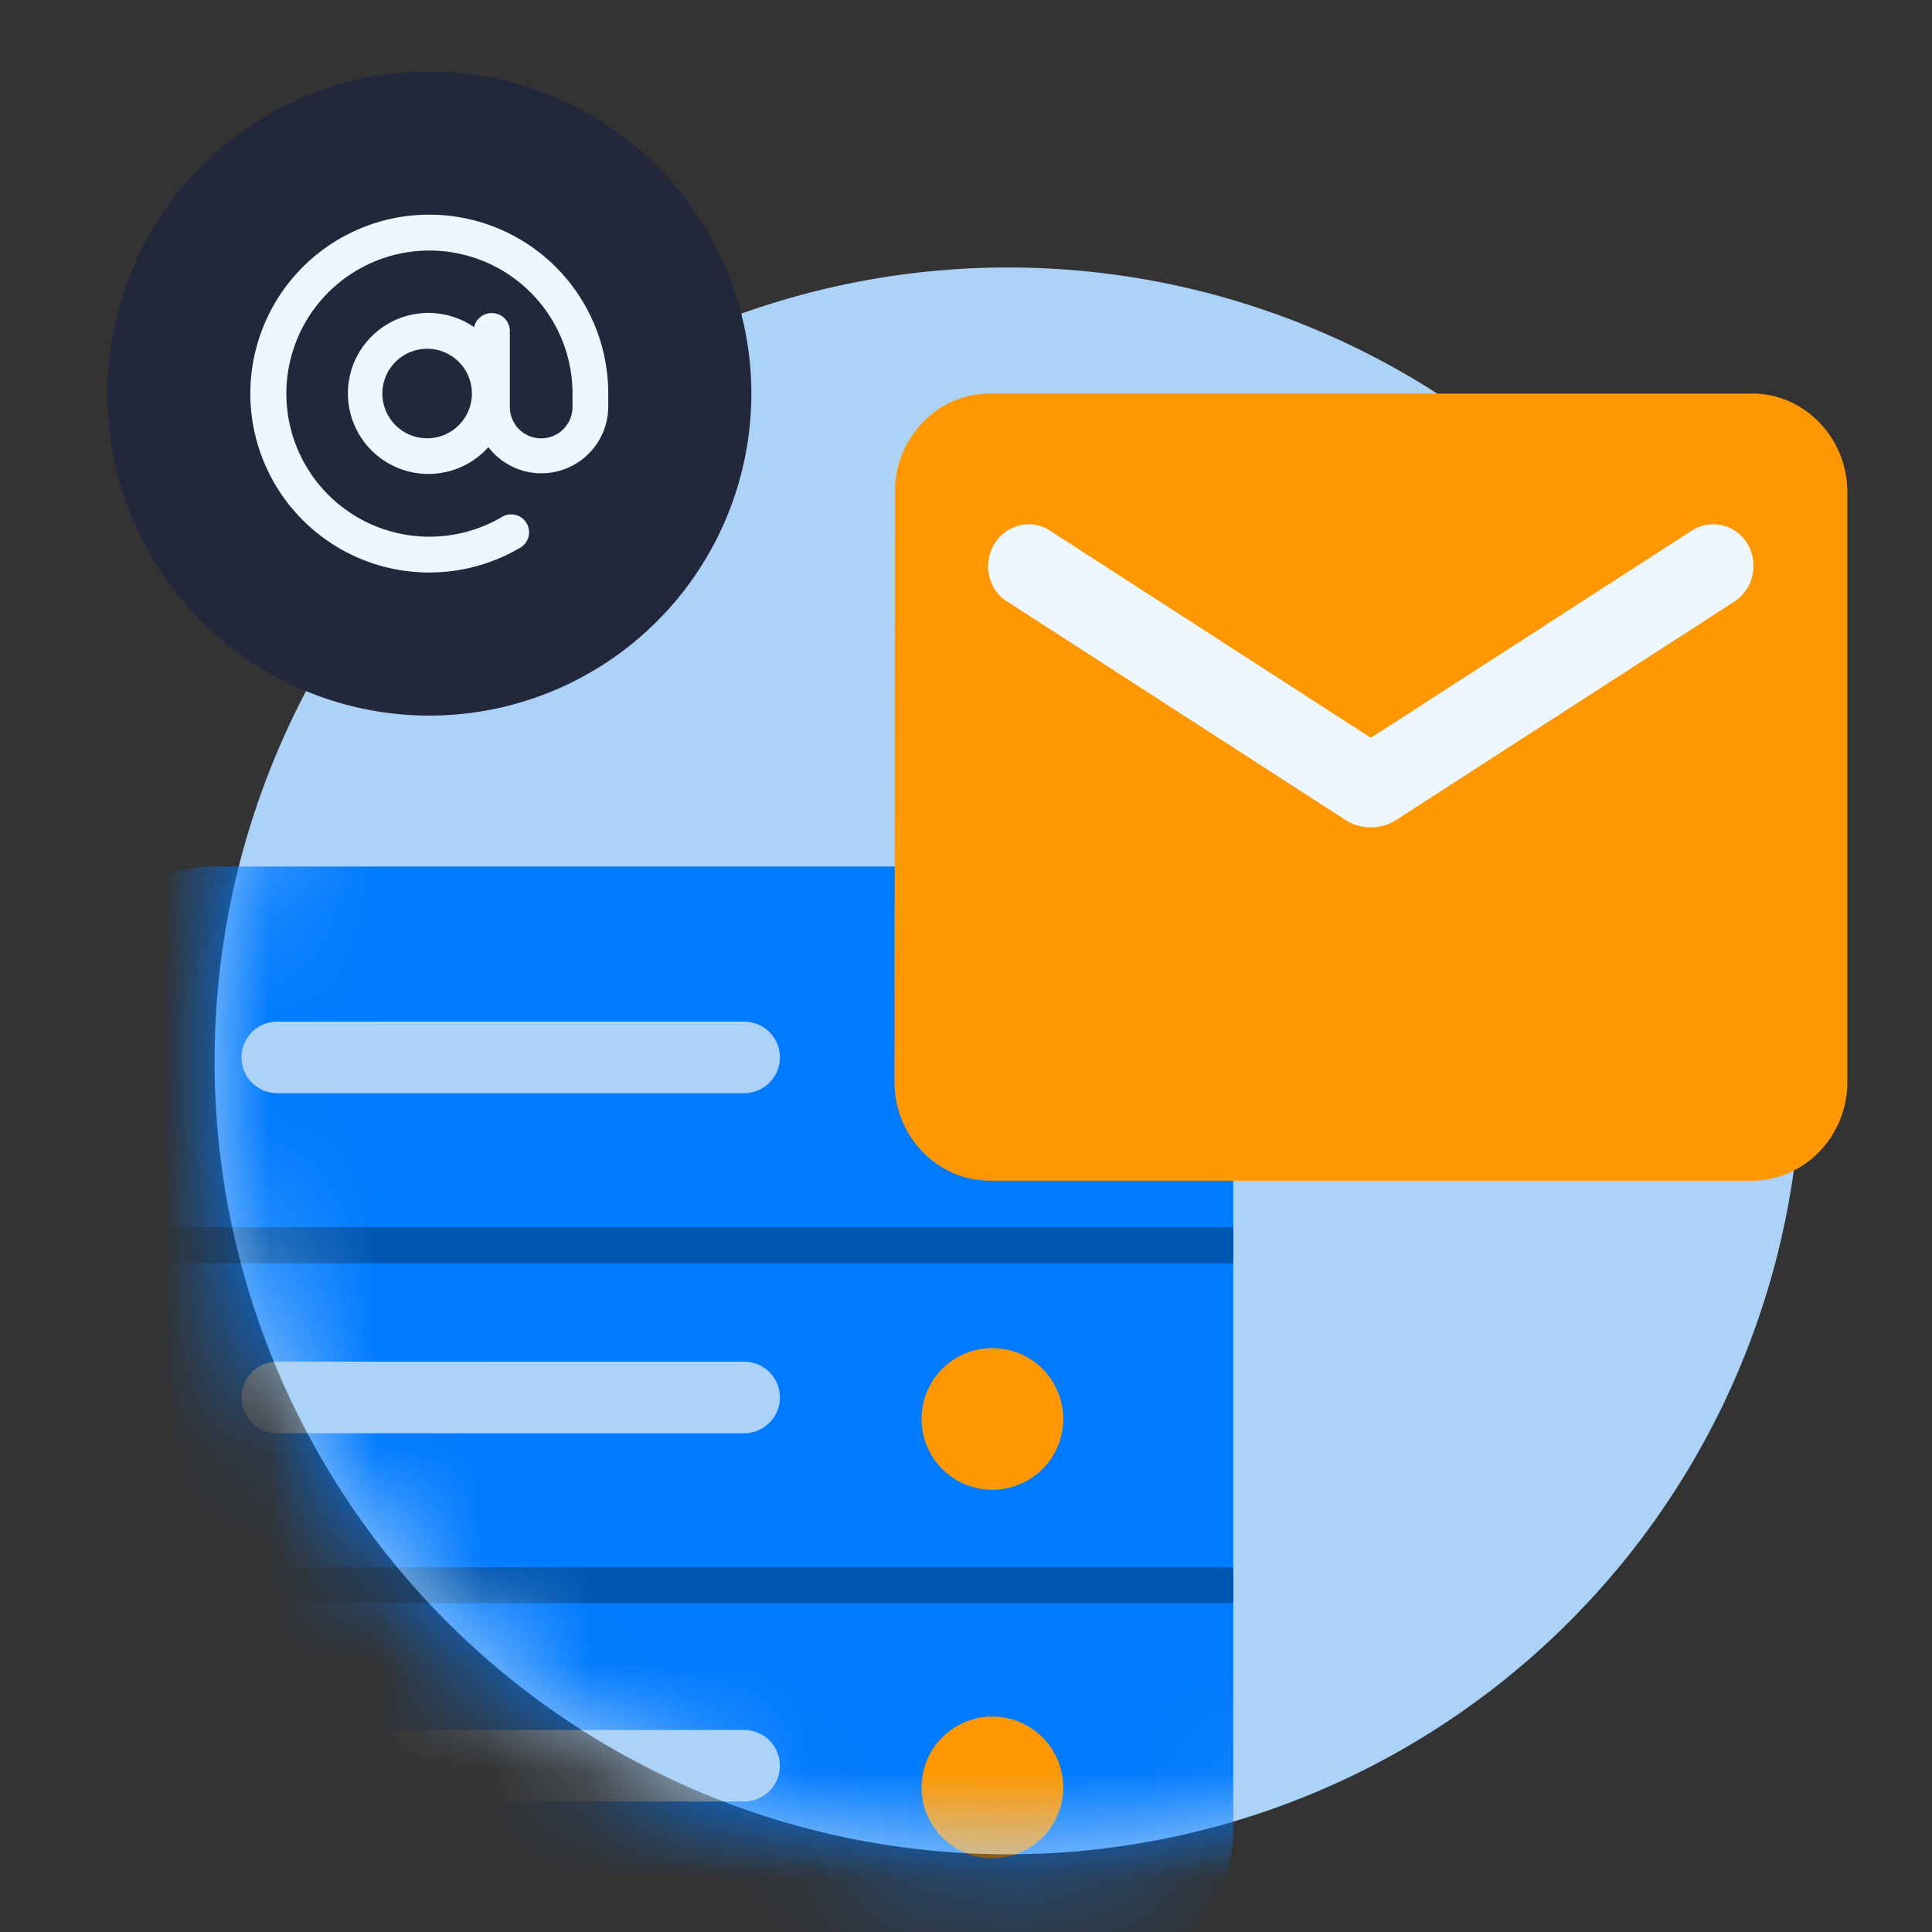 <svg width="18" height="18" fill="none" xmlns="http://www.w3.org/2000/svg"><rect width="100%" height="100%" fill="#333333" stroke="none"/><path d="M16.783 9.798A7.392 7.392 0 1 1 2 9.798a7.392 7.392 0 0 1 14.783 0z" fill="#ACD3F7"/><mask id="a" maskUnits="userSpaceOnUse" x="2" y="2" width="15" height="16"><path d="M16.783 9.798A7.392 7.392 0 1 1 2 9.798a7.392 7.392 0 0 1 14.783 0z" fill="#ACD3F7"/></mask><g mask="url(#a)"><path d="M.667 9.406c0-.736.596-1.333 1.333-1.333h8.157c.736 0 1.333.597 1.333 1.333v2.363H.667V9.406z" fill="#007AFF"/><path d="M.667 11.505H11.49v3.432H.667v-3.432z" fill="#007AFF"/><path d="M.667 14.672H11.49v2.363c0 .736-.597 1.333-1.333 1.333H2a1.333 1.333 0 0 1-1.333-1.333v-2.363z" fill="#007AFF"/><path fill-rule="evenodd" clip-rule="evenodd" d="M2.25 9.851c0-.184.15-.333.334-.333h4.349a.333.333 0 1 1 0 .667h-4.35a.333.333 0 0 1-.333-.334zM2.25 13.02c0-.185.15-.334.334-.334h4.349a.333.333 0 0 1 0 .667h-4.35a.333.333 0 0 1-.333-.334zM2.25 16.451c0-.184.15-.333.334-.333h4.349a.333.333 0 1 1 0 .666h-4.35a.333.333 0 0 1-.333-.333z" fill="#ACD3F7"/><path d="M9.906 9.789a.66.66 0 1 1-1.32 0 .66.66 0 0 1 1.32 0zM9.906 13.22a.66.66 0 1 1-1.32 0 .66.66 0 0 1 1.32 0zM9.906 16.653a.66.66 0 1 1-1.32 0 .66.66 0 0 1 1.32 0z" fill="#FF9800"/><path fill-rule="evenodd" clip-rule="evenodd" d="M11.49 11.769H.667v-.334H11.49v.334zM11.49 14.936H.667v-.333H11.49v.333z" fill="#0057B2"/></g><path d="M8.72 4.438h8.105v3.86H8.72v-3.86z" fill="#EEF6FF"/><path d="M16.323 3.667H9.221c-.488 0-.883.412-.883.916l-.004 5.5c0 .504.399.917.887.917h7.102c.488 0 .888-.413.888-.917v-5.5c0-.504-.4-.917-.888-.917zm-.178 1.947L13.007 7.64a.437.437 0 0 1-.47 0L9.399 5.614a.381.381 0 0 1-.181-.243.402.402 0 0 1 .046-.303.384.384 0 0 1 .243-.175.366.366 0 0 1 .291.061l2.974 1.92 2.974-1.92a.37.37 0 0 1 .535.114.4.4 0 0 1-.136.546z" fill="#FF9800"/><path d="M7 3.667a3 3 0 1 1-6 0 3 3 0 0 1 6 0z" fill="#22273C"/><path d="M4 2a1.667 1.667 0 1 0 .834 3.11.167.167 0 1 0-.167-.288 1.333 1.333 0 1 1 .667-1.155v.125a.292.292 0 0 1-.584 0v-.709a.167.167 0 0 0-.166-.166.167.167 0 0 0-.167.131.75.75 0 1 0 .133 1.118.623.623 0 0 0 1.117-.374v-.125A1.667 1.667 0 0 0 4 2zm0 2.083a.417.417 0 1 1 0-.833.417.417 0 0 1 0 .833z" fill="#EEF6FF"/></svg>